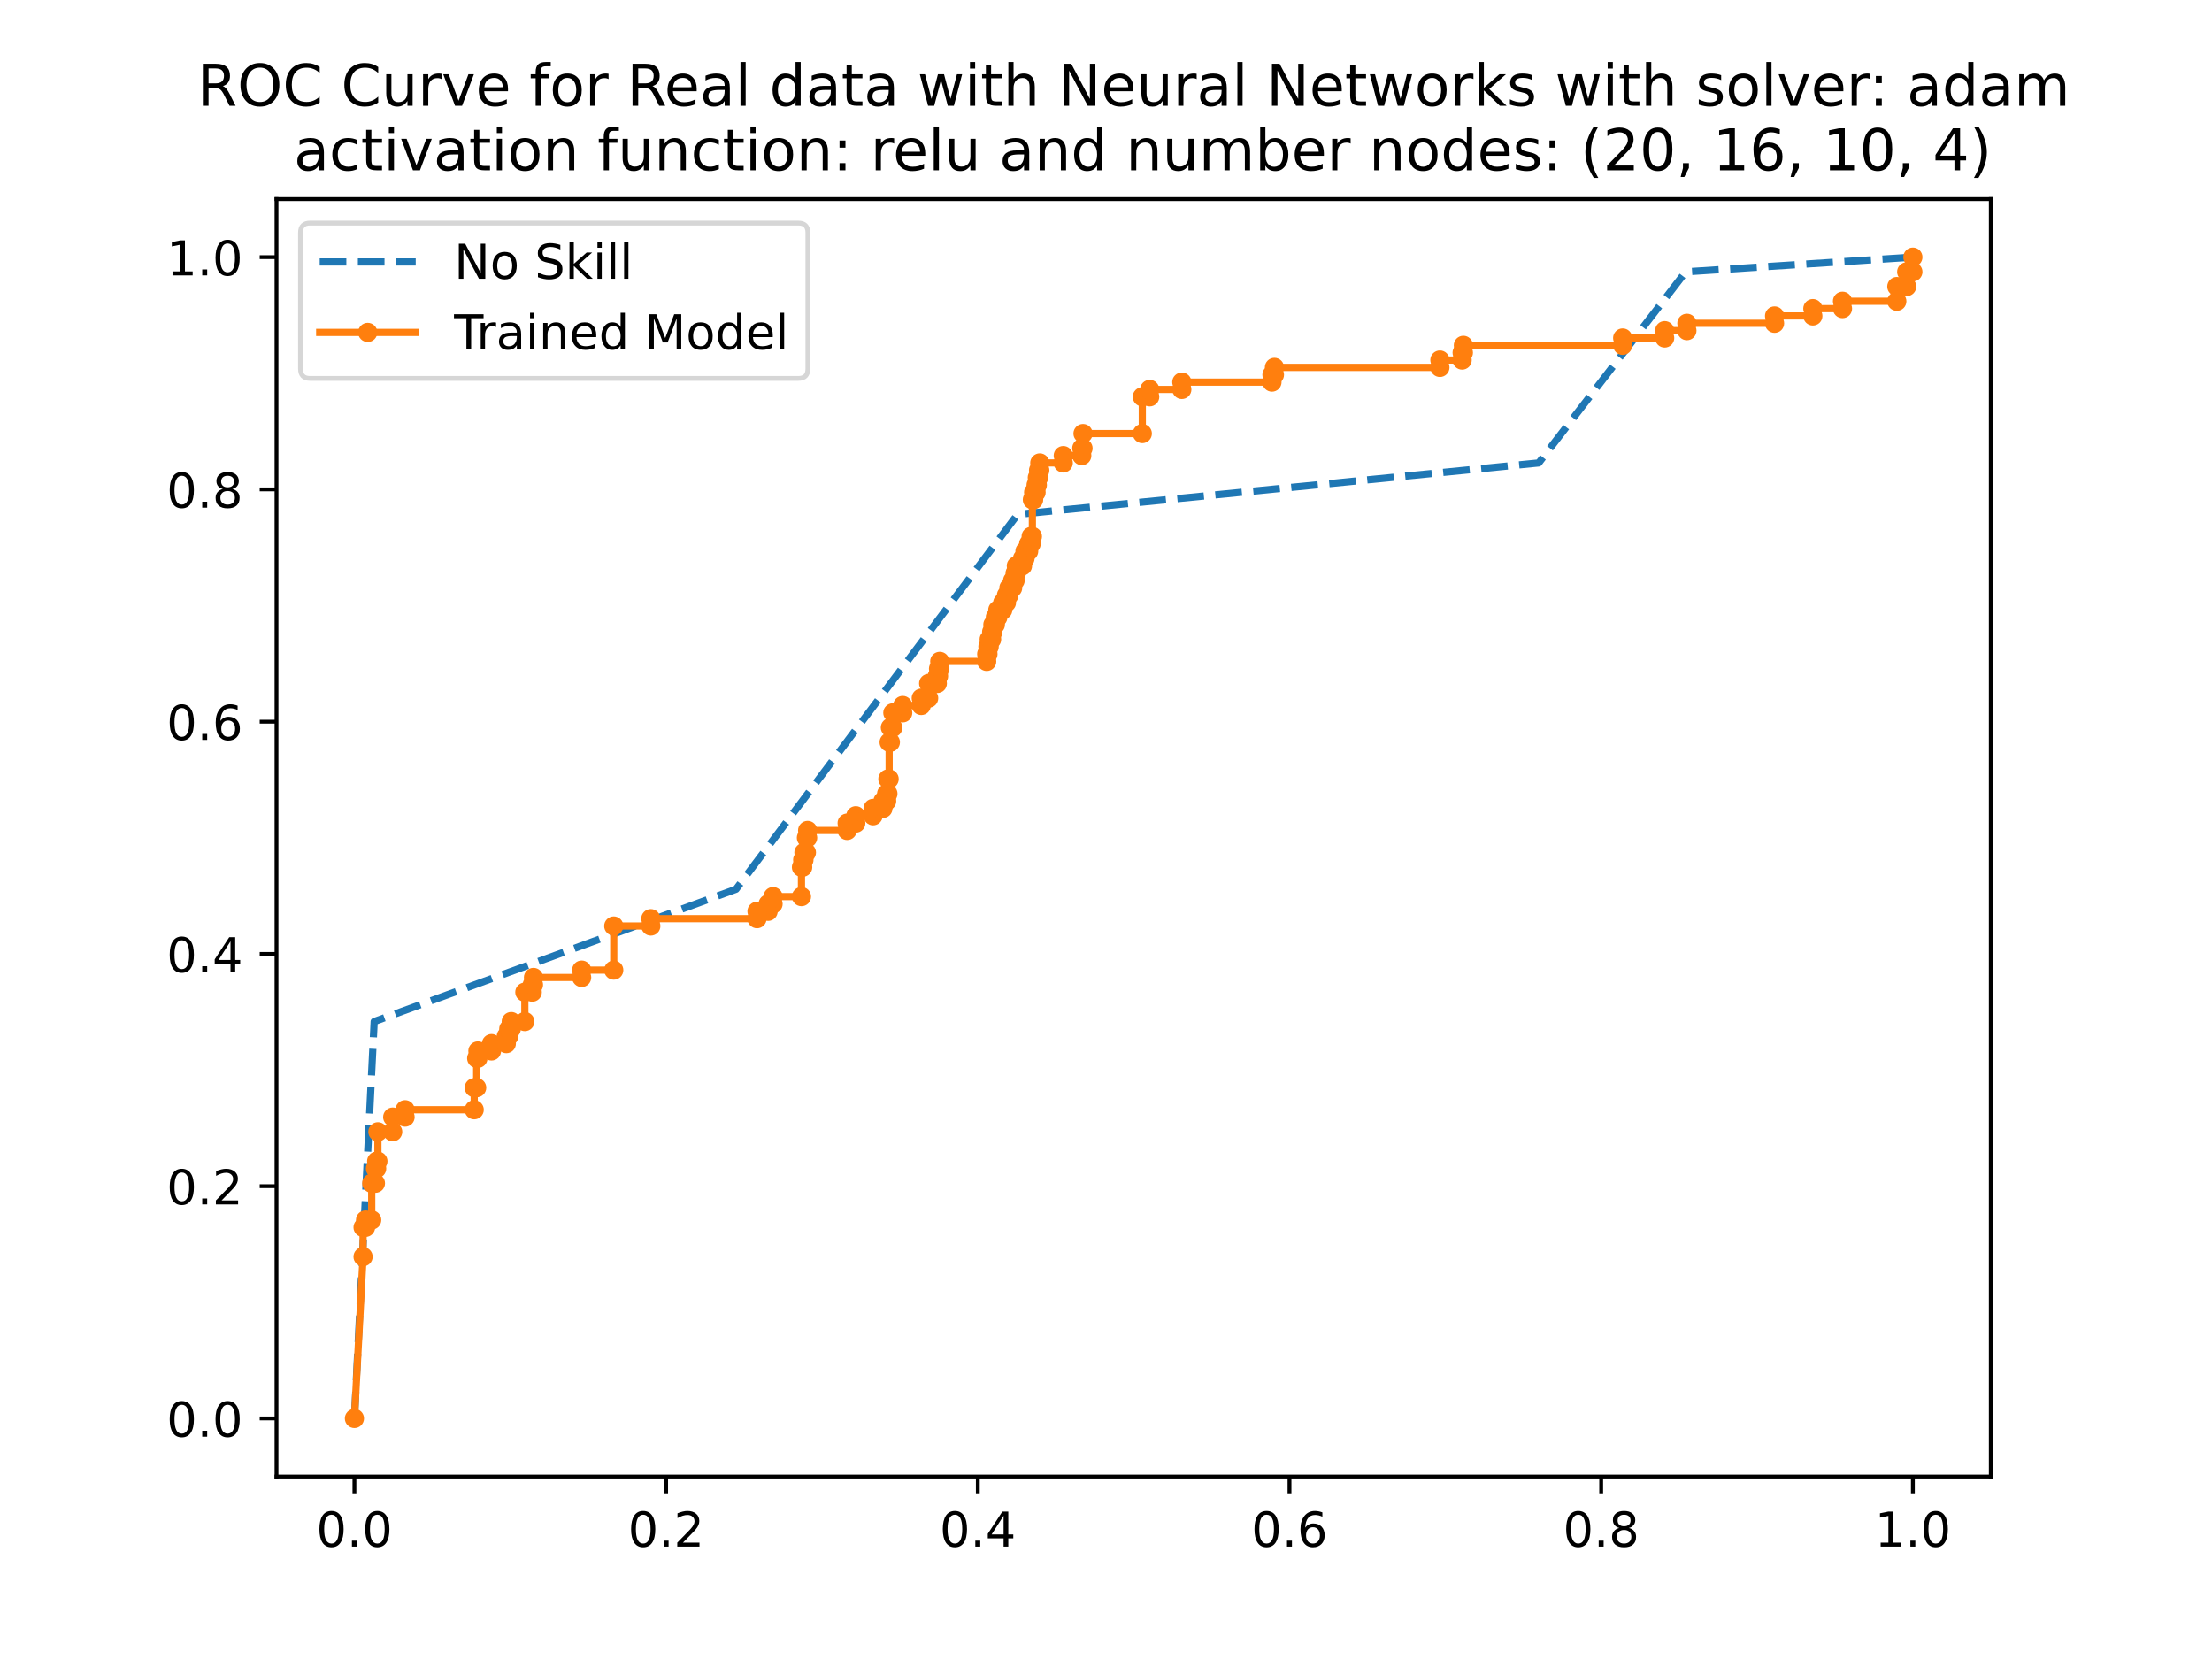 <?xml version="1.0" encoding="utf-8" standalone="no"?>
<!DOCTYPE svg PUBLIC "-//W3C//DTD SVG 1.1//EN"
  "http://www.w3.org/Graphics/SVG/1.1/DTD/svg11.dtd">
<!-- Created with matplotlib (https://matplotlib.org/) -->
<svg height="345.6pt" version="1.1" viewBox="0 0 460.8 345.6" width="460.8pt" xmlns="http://www.w3.org/2000/svg" xmlns:xlink="http://www.w3.org/1999/xlink">
 <defs>
  <style type="text/css">
*{stroke-linecap:butt;stroke-linejoin:round;}
  </style>
 </defs>
 <g id="figure_1">
  <g id="patch_1">
   <path d="M 0 345.6 
L 460.8 345.6 
L 460.8 0 
L 0 0 
z
" style="fill:#ffffff;"/>
  </g>
  <g id="axes_1">
   <g id="patch_2">
    <path d="M 57.6 307.584 
L 414.72 307.584 
L 414.72 41.472 
L 57.6 41.472 
z
" style="fill:#ffffff;"/>
   </g>
   <g id="matplotlib.axis_1">
    <g id="xtick_1">
     <g id="line2d_1">
      <defs>
       <path d="M 0 0 
L 0 3.5 
" id="m663fe44e0b" style="stroke:#000000;stroke-width:0.8;"/>
      </defs>
      <g>
       <use style="stroke:#000000;stroke-width:0.8;" x="73.833" xlink:href="#m663fe44e0b" y="307.584"/>
      </g>
     </g>
     <g id="text_1">
      <!-- 0.0 -->
      <defs>
       <path d="M 31.781 66.406 
Q 24.172 66.406 20.328 58.906 
Q 16.5 51.422 16.5 36.375 
Q 16.5 21.391 20.328 13.891 
Q 24.172 6.391 31.781 6.391 
Q 39.453 6.391 43.281 13.891 
Q 47.125 21.391 47.125 36.375 
Q 47.125 51.422 43.281 58.906 
Q 39.453 66.406 31.781 66.406 
z
M 31.781 74.219 
Q 44.047 74.219 50.516 64.516 
Q 56.984 54.828 56.984 36.375 
Q 56.984 17.969 50.516 8.266 
Q 44.047 -1.422 31.781 -1.422 
Q 19.531 -1.422 13.062 8.266 
Q 6.594 17.969 6.594 36.375 
Q 6.594 54.828 13.062 64.516 
Q 19.531 74.219 31.781 74.219 
z
" id="DejaVuSans-48"/>
       <path d="M 10.688 12.406 
L 21 12.406 
L 21 0 
L 10.688 0 
z
" id="DejaVuSans-46"/>
      </defs>
      <g transform="translate(65.881 322.182)scale(0.1 -0.1)">
       <use xlink:href="#DejaVuSans-48"/>
       <use x="63.623" xlink:href="#DejaVuSans-46"/>
       <use x="95.41" xlink:href="#DejaVuSans-48"/>
      </g>
     </g>
    </g>
    <g id="xtick_2">
     <g id="line2d_2">
      <g>
       <use style="stroke:#000000;stroke-width:0.8;" x="138.764" xlink:href="#m663fe44e0b" y="307.584"/>
      </g>
     </g>
     <g id="text_2">
      <!-- 0.2 -->
      <defs>
       <path d="M 19.188 8.297 
L 53.609 8.297 
L 53.609 0 
L 7.328 0 
L 7.328 8.297 
Q 12.938 14.109 22.625 23.891 
Q 32.328 33.688 34.812 36.531 
Q 39.547 41.844 41.422 45.531 
Q 43.312 49.219 43.312 52.781 
Q 43.312 58.594 39.234 62.25 
Q 35.156 65.922 28.609 65.922 
Q 23.969 65.922 18.812 64.312 
Q 13.672 62.703 7.812 59.422 
L 7.812 69.391 
Q 13.766 71.781 18.938 73 
Q 24.125 74.219 28.422 74.219 
Q 39.75 74.219 46.484 68.547 
Q 53.219 62.891 53.219 53.422 
Q 53.219 48.922 51.531 44.891 
Q 49.859 40.875 45.406 35.406 
Q 44.188 33.984 37.641 27.219 
Q 31.109 20.453 19.188 8.297 
z
" id="DejaVuSans-50"/>
      </defs>
      <g transform="translate(130.812 322.182)scale(0.1 -0.1)">
       <use xlink:href="#DejaVuSans-48"/>
       <use x="63.623" xlink:href="#DejaVuSans-46"/>
       <use x="95.41" xlink:href="#DejaVuSans-50"/>
      </g>
     </g>
    </g>
    <g id="xtick_3">
     <g id="line2d_3">
      <g>
       <use style="stroke:#000000;stroke-width:0.8;" x="203.695" xlink:href="#m663fe44e0b" y="307.584"/>
      </g>
     </g>
     <g id="text_3">
      <!-- 0.4 -->
      <defs>
       <path d="M 37.797 64.312 
L 12.891 25.391 
L 37.797 25.391 
z
M 35.203 72.906 
L 47.609 72.906 
L 47.609 25.391 
L 58.016 25.391 
L 58.016 17.188 
L 47.609 17.188 
L 47.609 0 
L 37.797 0 
L 37.797 17.188 
L 4.891 17.188 
L 4.891 26.703 
z
" id="DejaVuSans-52"/>
      </defs>
      <g transform="translate(195.743 322.182)scale(0.1 -0.1)">
       <use xlink:href="#DejaVuSans-48"/>
       <use x="63.623" xlink:href="#DejaVuSans-46"/>
       <use x="95.41" xlink:href="#DejaVuSans-52"/>
      </g>
     </g>
    </g>
    <g id="xtick_4">
     <g id="line2d_4">
      <g>
       <use style="stroke:#000000;stroke-width:0.8;" x="268.625" xlink:href="#m663fe44e0b" y="307.584"/>
      </g>
     </g>
     <g id="text_4">
      <!-- 0.6 -->
      <defs>
       <path d="M 33.016 40.375 
Q 26.375 40.375 22.484 35.828 
Q 18.609 31.297 18.609 23.391 
Q 18.609 15.531 22.484 10.953 
Q 26.375 6.391 33.016 6.391 
Q 39.656 6.391 43.531 10.953 
Q 47.406 15.531 47.406 23.391 
Q 47.406 31.297 43.531 35.828 
Q 39.656 40.375 33.016 40.375 
z
M 52.594 71.297 
L 52.594 62.312 
Q 48.875 64.062 45.094 64.984 
Q 41.312 65.922 37.594 65.922 
Q 27.828 65.922 22.672 59.328 
Q 17.531 52.734 16.797 39.406 
Q 19.672 43.656 24.016 45.922 
Q 28.375 48.188 33.594 48.188 
Q 44.578 48.188 50.953 41.516 
Q 57.328 34.859 57.328 23.391 
Q 57.328 12.156 50.688 5.359 
Q 44.047 -1.422 33.016 -1.422 
Q 20.359 -1.422 13.672 8.266 
Q 6.984 17.969 6.984 36.375 
Q 6.984 53.656 15.188 63.938 
Q 23.391 74.219 37.203 74.219 
Q 40.922 74.219 44.703 73.484 
Q 48.484 72.75 52.594 71.297 
z
" id="DejaVuSans-54"/>
      </defs>
      <g transform="translate(260.674 322.182)scale(0.1 -0.1)">
       <use xlink:href="#DejaVuSans-48"/>
       <use x="63.623" xlink:href="#DejaVuSans-46"/>
       <use x="95.41" xlink:href="#DejaVuSans-54"/>
      </g>
     </g>
    </g>
    <g id="xtick_5">
     <g id="line2d_5">
      <g>
       <use style="stroke:#000000;stroke-width:0.8;" x="333.556" xlink:href="#m663fe44e0b" y="307.584"/>
      </g>
     </g>
     <g id="text_5">
      <!-- 0.8 -->
      <defs>
       <path d="M 31.781 34.625 
Q 24.75 34.625 20.719 30.859 
Q 16.703 27.094 16.703 20.516 
Q 16.703 13.922 20.719 10.156 
Q 24.75 6.391 31.781 6.391 
Q 38.812 6.391 42.859 10.172 
Q 46.922 13.969 46.922 20.516 
Q 46.922 27.094 42.891 30.859 
Q 38.875 34.625 31.781 34.625 
z
M 21.922 38.812 
Q 15.578 40.375 12.031 44.719 
Q 8.5 49.078 8.5 55.328 
Q 8.5 64.062 14.719 69.141 
Q 20.953 74.219 31.781 74.219 
Q 42.672 74.219 48.875 69.141 
Q 55.078 64.062 55.078 55.328 
Q 55.078 49.078 51.531 44.719 
Q 48 40.375 41.703 38.812 
Q 48.828 37.156 52.797 32.312 
Q 56.781 27.484 56.781 20.516 
Q 56.781 9.906 50.312 4.234 
Q 43.844 -1.422 31.781 -1.422 
Q 19.734 -1.422 13.25 4.234 
Q 6.781 9.906 6.781 20.516 
Q 6.781 27.484 10.781 32.312 
Q 14.797 37.156 21.922 38.812 
z
M 18.312 54.391 
Q 18.312 48.734 21.844 45.562 
Q 25.391 42.391 31.781 42.391 
Q 38.141 42.391 41.719 45.562 
Q 45.312 48.734 45.312 54.391 
Q 45.312 60.062 41.719 63.234 
Q 38.141 66.406 31.781 66.406 
Q 25.391 66.406 21.844 63.234 
Q 18.312 60.062 18.312 54.391 
z
" id="DejaVuSans-56"/>
      </defs>
      <g transform="translate(325.605 322.182)scale(0.1 -0.1)">
       <use xlink:href="#DejaVuSans-48"/>
       <use x="63.623" xlink:href="#DejaVuSans-46"/>
       <use x="95.41" xlink:href="#DejaVuSans-56"/>
      </g>
     </g>
    </g>
    <g id="xtick_6">
     <g id="line2d_6">
      <g>
       <use style="stroke:#000000;stroke-width:0.8;" x="398.487" xlink:href="#m663fe44e0b" y="307.584"/>
      </g>
     </g>
     <g id="text_6">
      <!-- 1.0 -->
      <defs>
       <path d="M 12.406 8.297 
L 28.516 8.297 
L 28.516 63.922 
L 10.984 60.406 
L 10.984 69.391 
L 28.422 72.906 
L 38.281 72.906 
L 38.281 8.297 
L 54.391 8.297 
L 54.391 0 
L 12.406 0 
z
" id="DejaVuSans-49"/>
      </defs>
      <g transform="translate(390.536 322.182)scale(0.1 -0.1)">
       <use xlink:href="#DejaVuSans-49"/>
       <use x="63.623" xlink:href="#DejaVuSans-46"/>
       <use x="95.41" xlink:href="#DejaVuSans-48"/>
      </g>
     </g>
    </g>
   </g>
   <g id="matplotlib.axis_2">
    <g id="ytick_1">
     <g id="line2d_7">
      <defs>
       <path d="M 0 0 
L -3.5 0 
" id="mfc7ef78a32" style="stroke:#000000;stroke-width:0.8;"/>
      </defs>
      <g>
       <use style="stroke:#000000;stroke-width:0.8;" x="57.6" xlink:href="#mfc7ef78a32" y="295.488"/>
      </g>
     </g>
     <g id="text_7">
      <!-- 0.0 -->
      <g transform="translate(34.697 299.287)scale(0.1 -0.1)">
       <use xlink:href="#DejaVuSans-48"/>
       <use x="63.623" xlink:href="#DejaVuSans-46"/>
       <use x="95.41" xlink:href="#DejaVuSans-48"/>
      </g>
     </g>
    </g>
    <g id="ytick_2">
     <g id="line2d_8">
      <g>
       <use style="stroke:#000000;stroke-width:0.8;" x="57.6" xlink:href="#mfc7ef78a32" y="247.104"/>
      </g>
     </g>
     <g id="text_8">
      <!-- 0.2 -->
      <g transform="translate(34.697 250.903)scale(0.1 -0.1)">
       <use xlink:href="#DejaVuSans-48"/>
       <use x="63.623" xlink:href="#DejaVuSans-46"/>
       <use x="95.41" xlink:href="#DejaVuSans-50"/>
      </g>
     </g>
    </g>
    <g id="ytick_3">
     <g id="line2d_9">
      <g>
       <use style="stroke:#000000;stroke-width:0.8;" x="57.6" xlink:href="#mfc7ef78a32" y="198.72"/>
      </g>
     </g>
     <g id="text_9">
      <!-- 0.4 -->
      <g transform="translate(34.697 202.519)scale(0.1 -0.1)">
       <use xlink:href="#DejaVuSans-48"/>
       <use x="63.623" xlink:href="#DejaVuSans-46"/>
       <use x="95.41" xlink:href="#DejaVuSans-52"/>
      </g>
     </g>
    </g>
    <g id="ytick_4">
     <g id="line2d_10">
      <g>
       <use style="stroke:#000000;stroke-width:0.8;" x="57.6" xlink:href="#mfc7ef78a32" y="150.336"/>
      </g>
     </g>
     <g id="text_10">
      <!-- 0.6 -->
      <g transform="translate(34.697 154.135)scale(0.1 -0.1)">
       <use xlink:href="#DejaVuSans-48"/>
       <use x="63.623" xlink:href="#DejaVuSans-46"/>
       <use x="95.41" xlink:href="#DejaVuSans-54"/>
      </g>
     </g>
    </g>
    <g id="ytick_5">
     <g id="line2d_11">
      <g>
       <use style="stroke:#000000;stroke-width:0.8;" x="57.6" xlink:href="#mfc7ef78a32" y="101.952"/>
      </g>
     </g>
     <g id="text_11">
      <!-- 0.8 -->
      <g transform="translate(34.697 105.751)scale(0.1 -0.1)">
       <use xlink:href="#DejaVuSans-48"/>
       <use x="63.623" xlink:href="#DejaVuSans-46"/>
       <use x="95.41" xlink:href="#DejaVuSans-56"/>
      </g>
     </g>
    </g>
    <g id="ytick_6">
     <g id="line2d_12">
      <g>
       <use style="stroke:#000000;stroke-width:0.8;" x="57.6" xlink:href="#mfc7ef78a32" y="53.568"/>
      </g>
     </g>
     <g id="text_12">
      <!-- 1.0 -->
      <g transform="translate(34.697 57.367)scale(0.1 -0.1)">
       <use xlink:href="#DejaVuSans-49"/>
       <use x="63.623" xlink:href="#DejaVuSans-46"/>
       <use x="95.41" xlink:href="#DejaVuSans-48"/>
      </g>
     </g>
    </g>
   </g>
   <g id="line2d_13">
    <path clip-path="url(#p2be4ae7e23)" d="M 73.833 295.488 
L 77.949 212.806 
L 153.324 185.246 
L 211.978 107.158 
L 320.539 96.44 
L 351.153 56.63 
L 398.487 53.568 
" style="fill:none;stroke:#1f77b4;stroke-dasharray:5.55,2.4;stroke-dashoffset:0;stroke-width:1.5;"/>
   </g>
   <g id="line2d_14">
    <path clip-path="url(#p2be4ae7e23)" d="M 73.833 295.488 
L 75.634 261.803 
L 75.634 255.678 
L 76.148 255.678 
L 76.148 254.147 
L 77.434 254.147 
L 77.434 246.492 
L 78.206 246.492 
L 78.206 243.429 
L 78.463 243.429 
L 78.463 241.898 
L 78.721 241.898 
L 78.721 235.774 
L 81.808 235.774 
L 81.808 232.711 
L 84.38 232.711 
L 84.38 231.18 
L 98.786 231.18 
L 98.786 226.587 
L 99.301 226.587 
L 99.301 220.462 
L 99.558 220.462 
L 99.558 218.931 
L 102.388 218.931 
L 102.388 217.4 
L 105.475 217.4 
L 105.475 215.869 
L 105.989 215.869 
L 105.989 214.338 
L 106.504 214.338 
L 106.504 212.806 
L 109.334 212.806 
L 109.334 206.682 
L 110.877 206.682 
L 110.877 205.151 
L 111.135 205.151 
L 111.135 203.62 
L 121.167 203.62 
L 121.167 202.089 
L 127.856 202.089 
L 127.856 192.902 
L 135.574 192.902 
L 135.574 191.371 
L 157.698 191.371 
L 157.698 189.839 
L 160.013 189.839 
L 160.013 188.308 
L 161.042 188.308 
L 161.042 186.777 
L 166.959 186.777 
L 166.959 180.653 
L 167.216 180.653 
L 167.216 179.121 
L 167.473 179.121 
L 167.473 177.59 
L 167.988 177.59 
L 167.988 174.528 
L 168.245 174.528 
L 168.245 172.997 
L 176.477 172.997 
L 176.477 171.466 
L 178.278 171.466 
L 178.278 169.935 
L 181.879 169.935 
L 181.879 168.403 
L 183.937 168.403 
L 183.937 166.872 
L 184.709 166.872 
L 184.709 165.341 
L 184.966 165.341 
L 184.966 162.279 
L 185.224 162.279 
L 185.224 154.623 
L 185.481 154.623 
L 185.481 151.561 
L 185.995 151.561 
L 185.995 148.499 
L 188.054 148.499 
L 188.054 146.967 
L 191.912 146.967 
L 191.912 145.436 
L 193.456 145.436 
L 193.456 142.374 
L 195.257 142.374 
L 195.257 140.843 
L 195.514 140.843 
L 195.514 139.312 
L 195.771 139.312 
L 195.771 137.781 
L 205.547 137.781 
L 205.547 136.25 
L 205.804 136.25 
L 205.804 134.718 
L 206.061 134.718 
L 206.061 133.187 
L 206.576 133.187 
L 206.576 131.656 
L 206.833 131.656 
L 206.833 130.125 
L 207.348 130.125 
L 207.348 128.594 
L 207.862 128.594 
L 207.862 127.063 
L 208.891 127.063 
L 208.891 125.532 
L 209.663 125.532 
L 209.663 124 
L 210.177 124 
L 210.177 122.469 
L 210.949 122.469 
L 210.949 120.938 
L 211.464 120.938 
L 211.464 119.407 
L 211.721 119.407 
L 211.721 117.876 
L 213.007 117.876 
L 213.007 116.345 
L 213.522 116.345 
L 213.522 114.814 
L 214.293 114.814 
L 214.293 113.282 
L 214.808 113.282 
L 214.808 111.751 
L 215.065 111.751 
L 215.065 104.096 
L 215.322 104.096 
L 215.322 102.564 
L 215.837 102.564 
L 215.837 101.033 
L 216.094 101.033 
L 216.094 99.502 
L 216.351 99.502 
L 216.351 97.971 
L 216.609 97.971 
L 216.609 96.44 
L 221.497 96.44 
L 221.497 94.909 
L 225.355 94.909 
L 225.355 93.378 
L 225.613 93.378 
L 225.613 90.315 
L 237.961 90.315 
L 237.961 82.66 
L 239.504 82.66 
L 239.504 81.129 
L 246.193 81.129 
L 246.193 79.597 
L 264.972 79.597 
L 264.972 78.066 
L 265.487 78.066 
L 265.487 76.535 
L 299.959 76.535 
L 299.959 75.004 
L 304.59 75.004 
L 304.59 73.473 
L 304.847 73.473 
L 304.847 71.942 
L 338.033 71.942 
L 338.033 70.411 
L 346.779 70.411 
L 346.779 68.879 
L 351.41 68.879 
L 351.41 67.348 
L 369.675 67.348 
L 369.675 65.817 
L 377.65 65.817 
L 377.65 64.286 
L 383.824 64.286 
L 383.824 62.755 
L 395.143 62.755 
L 395.143 59.693 
L 397.201 59.693 
L 397.201 56.63 
L 398.487 56.63 
L 398.487 53.568 
L 398.487 53.568 
" style="fill:none;stroke:#ff7f0e;stroke-linecap:square;stroke-width:1.5;"/>
    <defs>
     <path d="M 0 1.5 
C 0.398 1.5 0.779 1.342 1.061 1.061 
C 1.342 0.779 1.5 0.398 1.5 0 
C 1.5 -0.398 1.342 -0.779 1.061 -1.061 
C 0.779 -1.342 0.398 -1.5 0 -1.5 
C -0.398 -1.5 -0.779 -1.342 -1.061 -1.061 
C -1.342 -0.779 -1.5 -0.398 -1.5 0 
C -1.5 0.398 -1.342 0.779 -1.061 1.061 
C -0.779 1.342 -0.398 1.5 0 1.5 
z
" id="mab3ad8980a" style="stroke:#ff7f0e;"/>
    </defs>
    <g clip-path="url(#p2be4ae7e23)">
     <use style="fill:#ff7f0e;stroke:#ff7f0e;" x="73.833" xlink:href="#mab3ad8980a" y="295.488"/>
     <use style="fill:#ff7f0e;stroke:#ff7f0e;" x="75.634" xlink:href="#mab3ad8980a" y="261.803"/>
     <use style="fill:#ff7f0e;stroke:#ff7f0e;" x="75.634" xlink:href="#mab3ad8980a" y="255.678"/>
     <use style="fill:#ff7f0e;stroke:#ff7f0e;" x="76.148" xlink:href="#mab3ad8980a" y="255.678"/>
     <use style="fill:#ff7f0e;stroke:#ff7f0e;" x="76.148" xlink:href="#mab3ad8980a" y="254.147"/>
     <use style="fill:#ff7f0e;stroke:#ff7f0e;" x="77.434" xlink:href="#mab3ad8980a" y="254.147"/>
     <use style="fill:#ff7f0e;stroke:#ff7f0e;" x="77.434" xlink:href="#mab3ad8980a" y="246.492"/>
     <use style="fill:#ff7f0e;stroke:#ff7f0e;" x="78.206" xlink:href="#mab3ad8980a" y="246.492"/>
     <use style="fill:#ff7f0e;stroke:#ff7f0e;" x="78.206" xlink:href="#mab3ad8980a" y="243.429"/>
     <use style="fill:#ff7f0e;stroke:#ff7f0e;" x="78.463" xlink:href="#mab3ad8980a" y="243.429"/>
     <use style="fill:#ff7f0e;stroke:#ff7f0e;" x="78.463" xlink:href="#mab3ad8980a" y="241.898"/>
     <use style="fill:#ff7f0e;stroke:#ff7f0e;" x="78.721" xlink:href="#mab3ad8980a" y="241.898"/>
     <use style="fill:#ff7f0e;stroke:#ff7f0e;" x="78.721" xlink:href="#mab3ad8980a" y="235.774"/>
     <use style="fill:#ff7f0e;stroke:#ff7f0e;" x="81.808" xlink:href="#mab3ad8980a" y="235.774"/>
     <use style="fill:#ff7f0e;stroke:#ff7f0e;" x="81.808" xlink:href="#mab3ad8980a" y="232.711"/>
     <use style="fill:#ff7f0e;stroke:#ff7f0e;" x="84.38" xlink:href="#mab3ad8980a" y="232.711"/>
     <use style="fill:#ff7f0e;stroke:#ff7f0e;" x="84.38" xlink:href="#mab3ad8980a" y="231.18"/>
     <use style="fill:#ff7f0e;stroke:#ff7f0e;" x="98.786" xlink:href="#mab3ad8980a" y="231.18"/>
     <use style="fill:#ff7f0e;stroke:#ff7f0e;" x="98.786" xlink:href="#mab3ad8980a" y="226.587"/>
     <use style="fill:#ff7f0e;stroke:#ff7f0e;" x="99.301" xlink:href="#mab3ad8980a" y="226.587"/>
     <use style="fill:#ff7f0e;stroke:#ff7f0e;" x="99.301" xlink:href="#mab3ad8980a" y="220.462"/>
     <use style="fill:#ff7f0e;stroke:#ff7f0e;" x="99.558" xlink:href="#mab3ad8980a" y="220.462"/>
     <use style="fill:#ff7f0e;stroke:#ff7f0e;" x="99.558" xlink:href="#mab3ad8980a" y="218.931"/>
     <use style="fill:#ff7f0e;stroke:#ff7f0e;" x="102.388" xlink:href="#mab3ad8980a" y="218.931"/>
     <use style="fill:#ff7f0e;stroke:#ff7f0e;" x="102.388" xlink:href="#mab3ad8980a" y="217.4"/>
     <use style="fill:#ff7f0e;stroke:#ff7f0e;" x="105.475" xlink:href="#mab3ad8980a" y="217.4"/>
     <use style="fill:#ff7f0e;stroke:#ff7f0e;" x="105.475" xlink:href="#mab3ad8980a" y="215.869"/>
     <use style="fill:#ff7f0e;stroke:#ff7f0e;" x="105.989" xlink:href="#mab3ad8980a" y="215.869"/>
     <use style="fill:#ff7f0e;stroke:#ff7f0e;" x="105.989" xlink:href="#mab3ad8980a" y="214.338"/>
     <use style="fill:#ff7f0e;stroke:#ff7f0e;" x="106.504" xlink:href="#mab3ad8980a" y="214.338"/>
     <use style="fill:#ff7f0e;stroke:#ff7f0e;" x="106.504" xlink:href="#mab3ad8980a" y="212.806"/>
     <use style="fill:#ff7f0e;stroke:#ff7f0e;" x="109.334" xlink:href="#mab3ad8980a" y="212.806"/>
     <use style="fill:#ff7f0e;stroke:#ff7f0e;" x="109.334" xlink:href="#mab3ad8980a" y="206.682"/>
     <use style="fill:#ff7f0e;stroke:#ff7f0e;" x="110.877" xlink:href="#mab3ad8980a" y="206.682"/>
     <use style="fill:#ff7f0e;stroke:#ff7f0e;" x="110.877" xlink:href="#mab3ad8980a" y="205.151"/>
     <use style="fill:#ff7f0e;stroke:#ff7f0e;" x="111.135" xlink:href="#mab3ad8980a" y="205.151"/>
     <use style="fill:#ff7f0e;stroke:#ff7f0e;" x="111.135" xlink:href="#mab3ad8980a" y="203.62"/>
     <use style="fill:#ff7f0e;stroke:#ff7f0e;" x="121.167" xlink:href="#mab3ad8980a" y="203.62"/>
     <use style="fill:#ff7f0e;stroke:#ff7f0e;" x="121.167" xlink:href="#mab3ad8980a" y="202.089"/>
     <use style="fill:#ff7f0e;stroke:#ff7f0e;" x="127.856" xlink:href="#mab3ad8980a" y="202.089"/>
     <use style="fill:#ff7f0e;stroke:#ff7f0e;" x="127.856" xlink:href="#mab3ad8980a" y="192.902"/>
     <use style="fill:#ff7f0e;stroke:#ff7f0e;" x="135.574" xlink:href="#mab3ad8980a" y="192.902"/>
     <use style="fill:#ff7f0e;stroke:#ff7f0e;" x="135.574" xlink:href="#mab3ad8980a" y="191.371"/>
     <use style="fill:#ff7f0e;stroke:#ff7f0e;" x="157.698" xlink:href="#mab3ad8980a" y="191.371"/>
     <use style="fill:#ff7f0e;stroke:#ff7f0e;" x="157.698" xlink:href="#mab3ad8980a" y="189.839"/>
     <use style="fill:#ff7f0e;stroke:#ff7f0e;" x="160.013" xlink:href="#mab3ad8980a" y="189.839"/>
     <use style="fill:#ff7f0e;stroke:#ff7f0e;" x="160.013" xlink:href="#mab3ad8980a" y="188.308"/>
     <use style="fill:#ff7f0e;stroke:#ff7f0e;" x="161.042" xlink:href="#mab3ad8980a" y="188.308"/>
     <use style="fill:#ff7f0e;stroke:#ff7f0e;" x="161.042" xlink:href="#mab3ad8980a" y="186.777"/>
     <use style="fill:#ff7f0e;stroke:#ff7f0e;" x="166.959" xlink:href="#mab3ad8980a" y="186.777"/>
     <use style="fill:#ff7f0e;stroke:#ff7f0e;" x="166.959" xlink:href="#mab3ad8980a" y="180.653"/>
     <use style="fill:#ff7f0e;stroke:#ff7f0e;" x="167.216" xlink:href="#mab3ad8980a" y="180.653"/>
     <use style="fill:#ff7f0e;stroke:#ff7f0e;" x="167.216" xlink:href="#mab3ad8980a" y="179.121"/>
     <use style="fill:#ff7f0e;stroke:#ff7f0e;" x="167.473" xlink:href="#mab3ad8980a" y="179.121"/>
     <use style="fill:#ff7f0e;stroke:#ff7f0e;" x="167.473" xlink:href="#mab3ad8980a" y="177.59"/>
     <use style="fill:#ff7f0e;stroke:#ff7f0e;" x="167.988" xlink:href="#mab3ad8980a" y="177.59"/>
     <use style="fill:#ff7f0e;stroke:#ff7f0e;" x="167.988" xlink:href="#mab3ad8980a" y="174.528"/>
     <use style="fill:#ff7f0e;stroke:#ff7f0e;" x="168.245" xlink:href="#mab3ad8980a" y="174.528"/>
     <use style="fill:#ff7f0e;stroke:#ff7f0e;" x="168.245" xlink:href="#mab3ad8980a" y="172.997"/>
     <use style="fill:#ff7f0e;stroke:#ff7f0e;" x="176.477" xlink:href="#mab3ad8980a" y="172.997"/>
     <use style="fill:#ff7f0e;stroke:#ff7f0e;" x="176.477" xlink:href="#mab3ad8980a" y="171.466"/>
     <use style="fill:#ff7f0e;stroke:#ff7f0e;" x="178.278" xlink:href="#mab3ad8980a" y="171.466"/>
     <use style="fill:#ff7f0e;stroke:#ff7f0e;" x="178.278" xlink:href="#mab3ad8980a" y="169.935"/>
     <use style="fill:#ff7f0e;stroke:#ff7f0e;" x="181.879" xlink:href="#mab3ad8980a" y="169.935"/>
     <use style="fill:#ff7f0e;stroke:#ff7f0e;" x="181.879" xlink:href="#mab3ad8980a" y="168.403"/>
     <use style="fill:#ff7f0e;stroke:#ff7f0e;" x="183.937" xlink:href="#mab3ad8980a" y="168.403"/>
     <use style="fill:#ff7f0e;stroke:#ff7f0e;" x="183.937" xlink:href="#mab3ad8980a" y="166.872"/>
     <use style="fill:#ff7f0e;stroke:#ff7f0e;" x="184.709" xlink:href="#mab3ad8980a" y="166.872"/>
     <use style="fill:#ff7f0e;stroke:#ff7f0e;" x="184.709" xlink:href="#mab3ad8980a" y="165.341"/>
     <use style="fill:#ff7f0e;stroke:#ff7f0e;" x="184.966" xlink:href="#mab3ad8980a" y="165.341"/>
     <use style="fill:#ff7f0e;stroke:#ff7f0e;" x="184.966" xlink:href="#mab3ad8980a" y="162.279"/>
     <use style="fill:#ff7f0e;stroke:#ff7f0e;" x="185.224" xlink:href="#mab3ad8980a" y="162.279"/>
     <use style="fill:#ff7f0e;stroke:#ff7f0e;" x="185.224" xlink:href="#mab3ad8980a" y="154.623"/>
     <use style="fill:#ff7f0e;stroke:#ff7f0e;" x="185.481" xlink:href="#mab3ad8980a" y="154.623"/>
     <use style="fill:#ff7f0e;stroke:#ff7f0e;" x="185.481" xlink:href="#mab3ad8980a" y="151.561"/>
     <use style="fill:#ff7f0e;stroke:#ff7f0e;" x="185.995" xlink:href="#mab3ad8980a" y="151.561"/>
     <use style="fill:#ff7f0e;stroke:#ff7f0e;" x="185.995" xlink:href="#mab3ad8980a" y="148.499"/>
     <use style="fill:#ff7f0e;stroke:#ff7f0e;" x="188.054" xlink:href="#mab3ad8980a" y="148.499"/>
     <use style="fill:#ff7f0e;stroke:#ff7f0e;" x="188.054" xlink:href="#mab3ad8980a" y="146.967"/>
     <use style="fill:#ff7f0e;stroke:#ff7f0e;" x="191.912" xlink:href="#mab3ad8980a" y="146.967"/>
     <use style="fill:#ff7f0e;stroke:#ff7f0e;" x="191.912" xlink:href="#mab3ad8980a" y="145.436"/>
     <use style="fill:#ff7f0e;stroke:#ff7f0e;" x="193.456" xlink:href="#mab3ad8980a" y="145.436"/>
     <use style="fill:#ff7f0e;stroke:#ff7f0e;" x="193.456" xlink:href="#mab3ad8980a" y="142.374"/>
     <use style="fill:#ff7f0e;stroke:#ff7f0e;" x="195.257" xlink:href="#mab3ad8980a" y="142.374"/>
     <use style="fill:#ff7f0e;stroke:#ff7f0e;" x="195.257" xlink:href="#mab3ad8980a" y="140.843"/>
     <use style="fill:#ff7f0e;stroke:#ff7f0e;" x="195.514" xlink:href="#mab3ad8980a" y="140.843"/>
     <use style="fill:#ff7f0e;stroke:#ff7f0e;" x="195.514" xlink:href="#mab3ad8980a" y="139.312"/>
     <use style="fill:#ff7f0e;stroke:#ff7f0e;" x="195.771" xlink:href="#mab3ad8980a" y="139.312"/>
     <use style="fill:#ff7f0e;stroke:#ff7f0e;" x="195.771" xlink:href="#mab3ad8980a" y="137.781"/>
     <use style="fill:#ff7f0e;stroke:#ff7f0e;" x="205.547" xlink:href="#mab3ad8980a" y="137.781"/>
     <use style="fill:#ff7f0e;stroke:#ff7f0e;" x="205.547" xlink:href="#mab3ad8980a" y="136.25"/>
     <use style="fill:#ff7f0e;stroke:#ff7f0e;" x="205.804" xlink:href="#mab3ad8980a" y="136.25"/>
     <use style="fill:#ff7f0e;stroke:#ff7f0e;" x="205.804" xlink:href="#mab3ad8980a" y="134.718"/>
     <use style="fill:#ff7f0e;stroke:#ff7f0e;" x="206.061" xlink:href="#mab3ad8980a" y="134.718"/>
     <use style="fill:#ff7f0e;stroke:#ff7f0e;" x="206.061" xlink:href="#mab3ad8980a" y="133.187"/>
     <use style="fill:#ff7f0e;stroke:#ff7f0e;" x="206.576" xlink:href="#mab3ad8980a" y="133.187"/>
     <use style="fill:#ff7f0e;stroke:#ff7f0e;" x="206.576" xlink:href="#mab3ad8980a" y="131.656"/>
     <use style="fill:#ff7f0e;stroke:#ff7f0e;" x="206.833" xlink:href="#mab3ad8980a" y="131.656"/>
     <use style="fill:#ff7f0e;stroke:#ff7f0e;" x="206.833" xlink:href="#mab3ad8980a" y="130.125"/>
     <use style="fill:#ff7f0e;stroke:#ff7f0e;" x="207.348" xlink:href="#mab3ad8980a" y="130.125"/>
     <use style="fill:#ff7f0e;stroke:#ff7f0e;" x="207.348" xlink:href="#mab3ad8980a" y="128.594"/>
     <use style="fill:#ff7f0e;stroke:#ff7f0e;" x="207.862" xlink:href="#mab3ad8980a" y="128.594"/>
     <use style="fill:#ff7f0e;stroke:#ff7f0e;" x="207.862" xlink:href="#mab3ad8980a" y="127.063"/>
     <use style="fill:#ff7f0e;stroke:#ff7f0e;" x="208.891" xlink:href="#mab3ad8980a" y="127.063"/>
     <use style="fill:#ff7f0e;stroke:#ff7f0e;" x="208.891" xlink:href="#mab3ad8980a" y="125.532"/>
     <use style="fill:#ff7f0e;stroke:#ff7f0e;" x="209.663" xlink:href="#mab3ad8980a" y="125.532"/>
     <use style="fill:#ff7f0e;stroke:#ff7f0e;" x="209.663" xlink:href="#mab3ad8980a" y="124"/>
     <use style="fill:#ff7f0e;stroke:#ff7f0e;" x="210.177" xlink:href="#mab3ad8980a" y="124"/>
     <use style="fill:#ff7f0e;stroke:#ff7f0e;" x="210.177" xlink:href="#mab3ad8980a" y="122.469"/>
     <use style="fill:#ff7f0e;stroke:#ff7f0e;" x="210.949" xlink:href="#mab3ad8980a" y="122.469"/>
     <use style="fill:#ff7f0e;stroke:#ff7f0e;" x="210.949" xlink:href="#mab3ad8980a" y="120.938"/>
     <use style="fill:#ff7f0e;stroke:#ff7f0e;" x="211.464" xlink:href="#mab3ad8980a" y="120.938"/>
     <use style="fill:#ff7f0e;stroke:#ff7f0e;" x="211.464" xlink:href="#mab3ad8980a" y="119.407"/>
     <use style="fill:#ff7f0e;stroke:#ff7f0e;" x="211.721" xlink:href="#mab3ad8980a" y="119.407"/>
     <use style="fill:#ff7f0e;stroke:#ff7f0e;" x="211.721" xlink:href="#mab3ad8980a" y="117.876"/>
     <use style="fill:#ff7f0e;stroke:#ff7f0e;" x="213.007" xlink:href="#mab3ad8980a" y="117.876"/>
     <use style="fill:#ff7f0e;stroke:#ff7f0e;" x="213.007" xlink:href="#mab3ad8980a" y="116.345"/>
     <use style="fill:#ff7f0e;stroke:#ff7f0e;" x="213.522" xlink:href="#mab3ad8980a" y="116.345"/>
     <use style="fill:#ff7f0e;stroke:#ff7f0e;" x="213.522" xlink:href="#mab3ad8980a" y="114.814"/>
     <use style="fill:#ff7f0e;stroke:#ff7f0e;" x="214.293" xlink:href="#mab3ad8980a" y="114.814"/>
     <use style="fill:#ff7f0e;stroke:#ff7f0e;" x="214.293" xlink:href="#mab3ad8980a" y="113.282"/>
     <use style="fill:#ff7f0e;stroke:#ff7f0e;" x="214.808" xlink:href="#mab3ad8980a" y="113.282"/>
     <use style="fill:#ff7f0e;stroke:#ff7f0e;" x="214.808" xlink:href="#mab3ad8980a" y="111.751"/>
     <use style="fill:#ff7f0e;stroke:#ff7f0e;" x="215.065" xlink:href="#mab3ad8980a" y="111.751"/>
     <use style="fill:#ff7f0e;stroke:#ff7f0e;" x="215.065" xlink:href="#mab3ad8980a" y="104.096"/>
     <use style="fill:#ff7f0e;stroke:#ff7f0e;" x="215.322" xlink:href="#mab3ad8980a" y="104.096"/>
     <use style="fill:#ff7f0e;stroke:#ff7f0e;" x="215.322" xlink:href="#mab3ad8980a" y="102.564"/>
     <use style="fill:#ff7f0e;stroke:#ff7f0e;" x="215.837" xlink:href="#mab3ad8980a" y="102.564"/>
     <use style="fill:#ff7f0e;stroke:#ff7f0e;" x="215.837" xlink:href="#mab3ad8980a" y="101.033"/>
     <use style="fill:#ff7f0e;stroke:#ff7f0e;" x="216.094" xlink:href="#mab3ad8980a" y="101.033"/>
     <use style="fill:#ff7f0e;stroke:#ff7f0e;" x="216.094" xlink:href="#mab3ad8980a" y="99.502"/>
     <use style="fill:#ff7f0e;stroke:#ff7f0e;" x="216.351" xlink:href="#mab3ad8980a" y="99.502"/>
     <use style="fill:#ff7f0e;stroke:#ff7f0e;" x="216.351" xlink:href="#mab3ad8980a" y="97.971"/>
     <use style="fill:#ff7f0e;stroke:#ff7f0e;" x="216.609" xlink:href="#mab3ad8980a" y="97.971"/>
     <use style="fill:#ff7f0e;stroke:#ff7f0e;" x="216.609" xlink:href="#mab3ad8980a" y="96.44"/>
     <use style="fill:#ff7f0e;stroke:#ff7f0e;" x="221.497" xlink:href="#mab3ad8980a" y="96.44"/>
     <use style="fill:#ff7f0e;stroke:#ff7f0e;" x="221.497" xlink:href="#mab3ad8980a" y="94.909"/>
     <use style="fill:#ff7f0e;stroke:#ff7f0e;" x="225.355" xlink:href="#mab3ad8980a" y="94.909"/>
     <use style="fill:#ff7f0e;stroke:#ff7f0e;" x="225.355" xlink:href="#mab3ad8980a" y="93.378"/>
     <use style="fill:#ff7f0e;stroke:#ff7f0e;" x="225.613" xlink:href="#mab3ad8980a" y="93.378"/>
     <use style="fill:#ff7f0e;stroke:#ff7f0e;" x="225.613" xlink:href="#mab3ad8980a" y="90.315"/>
     <use style="fill:#ff7f0e;stroke:#ff7f0e;" x="237.961" xlink:href="#mab3ad8980a" y="90.315"/>
     <use style="fill:#ff7f0e;stroke:#ff7f0e;" x="237.961" xlink:href="#mab3ad8980a" y="82.66"/>
     <use style="fill:#ff7f0e;stroke:#ff7f0e;" x="239.504" xlink:href="#mab3ad8980a" y="82.66"/>
     <use style="fill:#ff7f0e;stroke:#ff7f0e;" x="239.504" xlink:href="#mab3ad8980a" y="81.129"/>
     <use style="fill:#ff7f0e;stroke:#ff7f0e;" x="246.193" xlink:href="#mab3ad8980a" y="81.129"/>
     <use style="fill:#ff7f0e;stroke:#ff7f0e;" x="246.193" xlink:href="#mab3ad8980a" y="79.597"/>
     <use style="fill:#ff7f0e;stroke:#ff7f0e;" x="264.972" xlink:href="#mab3ad8980a" y="79.597"/>
     <use style="fill:#ff7f0e;stroke:#ff7f0e;" x="264.972" xlink:href="#mab3ad8980a" y="78.066"/>
     <use style="fill:#ff7f0e;stroke:#ff7f0e;" x="265.487" xlink:href="#mab3ad8980a" y="78.066"/>
     <use style="fill:#ff7f0e;stroke:#ff7f0e;" x="265.487" xlink:href="#mab3ad8980a" y="76.535"/>
     <use style="fill:#ff7f0e;stroke:#ff7f0e;" x="299.959" xlink:href="#mab3ad8980a" y="76.535"/>
     <use style="fill:#ff7f0e;stroke:#ff7f0e;" x="299.959" xlink:href="#mab3ad8980a" y="75.004"/>
     <use style="fill:#ff7f0e;stroke:#ff7f0e;" x="304.59" xlink:href="#mab3ad8980a" y="75.004"/>
     <use style="fill:#ff7f0e;stroke:#ff7f0e;" x="304.59" xlink:href="#mab3ad8980a" y="73.473"/>
     <use style="fill:#ff7f0e;stroke:#ff7f0e;" x="304.847" xlink:href="#mab3ad8980a" y="73.473"/>
     <use style="fill:#ff7f0e;stroke:#ff7f0e;" x="304.847" xlink:href="#mab3ad8980a" y="71.942"/>
     <use style="fill:#ff7f0e;stroke:#ff7f0e;" x="338.033" xlink:href="#mab3ad8980a" y="71.942"/>
     <use style="fill:#ff7f0e;stroke:#ff7f0e;" x="338.033" xlink:href="#mab3ad8980a" y="70.411"/>
     <use style="fill:#ff7f0e;stroke:#ff7f0e;" x="346.779" xlink:href="#mab3ad8980a" y="70.411"/>
     <use style="fill:#ff7f0e;stroke:#ff7f0e;" x="346.779" xlink:href="#mab3ad8980a" y="68.879"/>
     <use style="fill:#ff7f0e;stroke:#ff7f0e;" x="351.41" xlink:href="#mab3ad8980a" y="68.879"/>
     <use style="fill:#ff7f0e;stroke:#ff7f0e;" x="351.41" xlink:href="#mab3ad8980a" y="67.348"/>
     <use style="fill:#ff7f0e;stroke:#ff7f0e;" x="369.675" xlink:href="#mab3ad8980a" y="67.348"/>
     <use style="fill:#ff7f0e;stroke:#ff7f0e;" x="369.675" xlink:href="#mab3ad8980a" y="65.817"/>
     <use style="fill:#ff7f0e;stroke:#ff7f0e;" x="377.65" xlink:href="#mab3ad8980a" y="65.817"/>
     <use style="fill:#ff7f0e;stroke:#ff7f0e;" x="377.65" xlink:href="#mab3ad8980a" y="64.286"/>
     <use style="fill:#ff7f0e;stroke:#ff7f0e;" x="383.824" xlink:href="#mab3ad8980a" y="64.286"/>
     <use style="fill:#ff7f0e;stroke:#ff7f0e;" x="383.824" xlink:href="#mab3ad8980a" y="62.755"/>
     <use style="fill:#ff7f0e;stroke:#ff7f0e;" x="395.143" xlink:href="#mab3ad8980a" y="62.755"/>
     <use style="fill:#ff7f0e;stroke:#ff7f0e;" x="395.143" xlink:href="#mab3ad8980a" y="59.693"/>
     <use style="fill:#ff7f0e;stroke:#ff7f0e;" x="397.201" xlink:href="#mab3ad8980a" y="59.693"/>
     <use style="fill:#ff7f0e;stroke:#ff7f0e;" x="397.201" xlink:href="#mab3ad8980a" y="56.63"/>
     <use style="fill:#ff7f0e;stroke:#ff7f0e;" x="398.487" xlink:href="#mab3ad8980a" y="56.63"/>
     <use style="fill:#ff7f0e;stroke:#ff7f0e;" x="398.487" xlink:href="#mab3ad8980a" y="53.568"/>
    </g>
   </g>
   <g id="patch_3">
    <path d="M 57.6 307.584 
L 57.6 41.472 
" style="fill:none;stroke:#000000;stroke-linecap:square;stroke-linejoin:miter;stroke-width:0.8;"/>
   </g>
   <g id="patch_4">
    <path d="M 414.72 307.584 
L 414.72 41.472 
" style="fill:none;stroke:#000000;stroke-linecap:square;stroke-linejoin:miter;stroke-width:0.8;"/>
   </g>
   <g id="patch_5">
    <path d="M 57.6 307.584 
L 414.72 307.584 
" style="fill:none;stroke:#000000;stroke-linecap:square;stroke-linejoin:miter;stroke-width:0.8;"/>
   </g>
   <g id="patch_6">
    <path d="M 57.6 41.472 
L 414.72 41.472 
" style="fill:none;stroke:#000000;stroke-linecap:square;stroke-linejoin:miter;stroke-width:0.8;"/>
   </g>
   <g id="text_13">
    <!-- ROC Curve for Real data with Neural Networks with solver: adam -->
    <defs>
     <path d="M 44.391 34.188 
Q 47.562 33.109 50.562 29.594 
Q 53.562 26.078 56.594 19.922 
L 66.609 0 
L 56 0 
L 46.688 18.703 
Q 43.062 26.031 39.672 28.422 
Q 36.281 30.812 30.422 30.812 
L 19.672 30.812 
L 19.672 0 
L 9.812 0 
L 9.812 72.906 
L 32.078 72.906 
Q 44.578 72.906 50.734 67.672 
Q 56.891 62.453 56.891 51.906 
Q 56.891 45.016 53.688 40.469 
Q 50.484 35.938 44.391 34.188 
z
M 19.672 64.797 
L 19.672 38.922 
L 32.078 38.922 
Q 39.203 38.922 42.844 42.219 
Q 46.484 45.516 46.484 51.906 
Q 46.484 58.297 42.844 61.547 
Q 39.203 64.797 32.078 64.797 
z
" id="DejaVuSans-82"/>
     <path d="M 39.406 66.219 
Q 28.656 66.219 22.328 58.203 
Q 16.016 50.203 16.016 36.375 
Q 16.016 22.609 22.328 14.594 
Q 28.656 6.594 39.406 6.594 
Q 50.141 6.594 56.422 14.594 
Q 62.703 22.609 62.703 36.375 
Q 62.703 50.203 56.422 58.203 
Q 50.141 66.219 39.406 66.219 
z
M 39.406 74.219 
Q 54.734 74.219 63.906 63.938 
Q 73.094 53.656 73.094 36.375 
Q 73.094 19.141 63.906 8.859 
Q 54.734 -1.422 39.406 -1.422 
Q 24.031 -1.422 14.812 8.828 
Q 5.609 19.094 5.609 36.375 
Q 5.609 53.656 14.812 63.938 
Q 24.031 74.219 39.406 74.219 
z
" id="DejaVuSans-79"/>
     <path d="M 64.406 67.281 
L 64.406 56.891 
Q 59.422 61.531 53.781 63.812 
Q 48.141 66.109 41.797 66.109 
Q 29.297 66.109 22.656 58.469 
Q 16.016 50.828 16.016 36.375 
Q 16.016 21.969 22.656 14.328 
Q 29.297 6.688 41.797 6.688 
Q 48.141 6.688 53.781 8.984 
Q 59.422 11.281 64.406 15.922 
L 64.406 5.609 
Q 59.234 2.094 53.438 0.328 
Q 47.656 -1.422 41.219 -1.422 
Q 24.656 -1.422 15.125 8.703 
Q 5.609 18.844 5.609 36.375 
Q 5.609 53.953 15.125 64.078 
Q 24.656 74.219 41.219 74.219 
Q 47.75 74.219 53.531 72.484 
Q 59.328 70.75 64.406 67.281 
z
" id="DejaVuSans-67"/>
     <path id="DejaVuSans-32"/>
     <path d="M 8.5 21.578 
L 8.5 54.688 
L 17.484 54.688 
L 17.484 21.922 
Q 17.484 14.156 20.5 10.266 
Q 23.531 6.391 29.594 6.391 
Q 36.859 6.391 41.078 11.031 
Q 45.312 15.672 45.312 23.688 
L 45.312 54.688 
L 54.297 54.688 
L 54.297 0 
L 45.312 0 
L 45.312 8.406 
Q 42.047 3.422 37.719 1 
Q 33.406 -1.422 27.688 -1.422 
Q 18.266 -1.422 13.375 4.438 
Q 8.5 10.297 8.5 21.578 
z
M 31.109 56 
z
" id="DejaVuSans-117"/>
     <path d="M 41.109 46.297 
Q 39.594 47.172 37.812 47.578 
Q 36.031 48 33.891 48 
Q 26.266 48 22.188 43.047 
Q 18.109 38.094 18.109 28.812 
L 18.109 0 
L 9.078 0 
L 9.078 54.688 
L 18.109 54.688 
L 18.109 46.188 
Q 20.953 51.172 25.484 53.578 
Q 30.031 56 36.531 56 
Q 37.453 56 38.578 55.875 
Q 39.703 55.766 41.062 55.516 
z
" id="DejaVuSans-114"/>
     <path d="M 2.984 54.688 
L 12.5 54.688 
L 29.594 8.797 
L 46.688 54.688 
L 56.203 54.688 
L 35.688 0 
L 23.484 0 
z
" id="DejaVuSans-118"/>
     <path d="M 56.203 29.594 
L 56.203 25.203 
L 14.891 25.203 
Q 15.484 15.922 20.484 11.062 
Q 25.484 6.203 34.422 6.203 
Q 39.594 6.203 44.453 7.469 
Q 49.312 8.734 54.109 11.281 
L 54.109 2.781 
Q 49.266 0.734 44.188 -0.344 
Q 39.109 -1.422 33.891 -1.422 
Q 20.797 -1.422 13.156 6.188 
Q 5.516 13.812 5.516 26.812 
Q 5.516 40.234 12.766 48.109 
Q 20.016 56 32.328 56 
Q 43.359 56 49.781 48.891 
Q 56.203 41.797 56.203 29.594 
z
M 47.219 32.234 
Q 47.125 39.594 43.094 43.984 
Q 39.062 48.391 32.422 48.391 
Q 24.906 48.391 20.391 44.141 
Q 15.875 39.891 15.188 32.172 
z
" id="DejaVuSans-101"/>
     <path d="M 37.109 75.984 
L 37.109 68.5 
L 28.516 68.5 
Q 23.688 68.5 21.797 66.547 
Q 19.922 64.594 19.922 59.516 
L 19.922 54.688 
L 34.719 54.688 
L 34.719 47.703 
L 19.922 47.703 
L 19.922 0 
L 10.891 0 
L 10.891 47.703 
L 2.297 47.703 
L 2.297 54.688 
L 10.891 54.688 
L 10.891 58.5 
Q 10.891 67.625 15.141 71.797 
Q 19.391 75.984 28.609 75.984 
z
" id="DejaVuSans-102"/>
     <path d="M 30.609 48.391 
Q 23.391 48.391 19.188 42.75 
Q 14.984 37.109 14.984 27.297 
Q 14.984 17.484 19.156 11.844 
Q 23.344 6.203 30.609 6.203 
Q 37.797 6.203 41.984 11.859 
Q 46.188 17.531 46.188 27.297 
Q 46.188 37.016 41.984 42.703 
Q 37.797 48.391 30.609 48.391 
z
M 30.609 56 
Q 42.328 56 49.016 48.375 
Q 55.719 40.766 55.719 27.297 
Q 55.719 13.875 49.016 6.219 
Q 42.328 -1.422 30.609 -1.422 
Q 18.844 -1.422 12.172 6.219 
Q 5.516 13.875 5.516 27.297 
Q 5.516 40.766 12.172 48.375 
Q 18.844 56 30.609 56 
z
" id="DejaVuSans-111"/>
     <path d="M 34.281 27.484 
Q 23.391 27.484 19.188 25 
Q 14.984 22.516 14.984 16.5 
Q 14.984 11.719 18.141 8.906 
Q 21.297 6.109 26.703 6.109 
Q 34.188 6.109 38.703 11.406 
Q 43.219 16.703 43.219 25.484 
L 43.219 27.484 
z
M 52.203 31.203 
L 52.203 0 
L 43.219 0 
L 43.219 8.297 
Q 40.141 3.328 35.547 0.953 
Q 30.953 -1.422 24.312 -1.422 
Q 15.922 -1.422 10.953 3.297 
Q 6 8.016 6 15.922 
Q 6 25.141 12.172 29.828 
Q 18.359 34.516 30.609 34.516 
L 43.219 34.516 
L 43.219 35.406 
Q 43.219 41.609 39.141 45 
Q 35.062 48.391 27.688 48.391 
Q 23 48.391 18.547 47.266 
Q 14.109 46.141 10.016 43.891 
L 10.016 52.203 
Q 14.938 54.109 19.578 55.047 
Q 24.219 56 28.609 56 
Q 40.484 56 46.344 49.844 
Q 52.203 43.703 52.203 31.203 
z
" id="DejaVuSans-97"/>
     <path d="M 9.422 75.984 
L 18.406 75.984 
L 18.406 0 
L 9.422 0 
z
" id="DejaVuSans-108"/>
     <path d="M 45.406 46.391 
L 45.406 75.984 
L 54.391 75.984 
L 54.391 0 
L 45.406 0 
L 45.406 8.203 
Q 42.578 3.328 38.25 0.953 
Q 33.938 -1.422 27.875 -1.422 
Q 17.969 -1.422 11.734 6.484 
Q 5.516 14.406 5.516 27.297 
Q 5.516 40.188 11.734 48.094 
Q 17.969 56 27.875 56 
Q 33.938 56 38.25 53.625 
Q 42.578 51.266 45.406 46.391 
z
M 14.797 27.297 
Q 14.797 17.391 18.875 11.75 
Q 22.953 6.109 30.078 6.109 
Q 37.203 6.109 41.297 11.75 
Q 45.406 17.391 45.406 27.297 
Q 45.406 37.203 41.297 42.844 
Q 37.203 48.484 30.078 48.484 
Q 22.953 48.484 18.875 42.844 
Q 14.797 37.203 14.797 27.297 
z
" id="DejaVuSans-100"/>
     <path d="M 18.312 70.219 
L 18.312 54.688 
L 36.812 54.688 
L 36.812 47.703 
L 18.312 47.703 
L 18.312 18.016 
Q 18.312 11.328 20.141 9.422 
Q 21.969 7.516 27.594 7.516 
L 36.812 7.516 
L 36.812 0 
L 27.594 0 
Q 17.188 0 13.234 3.875 
Q 9.281 7.766 9.281 18.016 
L 9.281 47.703 
L 2.688 47.703 
L 2.688 54.688 
L 9.281 54.688 
L 9.281 70.219 
z
" id="DejaVuSans-116"/>
     <path d="M 4.203 54.688 
L 13.188 54.688 
L 24.422 12.016 
L 35.594 54.688 
L 46.188 54.688 
L 57.422 12.016 
L 68.609 54.688 
L 77.594 54.688 
L 63.281 0 
L 52.688 0 
L 40.922 44.828 
L 29.109 0 
L 18.5 0 
z
" id="DejaVuSans-119"/>
     <path d="M 9.422 54.688 
L 18.406 54.688 
L 18.406 0 
L 9.422 0 
z
M 9.422 75.984 
L 18.406 75.984 
L 18.406 64.594 
L 9.422 64.594 
z
" id="DejaVuSans-105"/>
     <path d="M 54.891 33.016 
L 54.891 0 
L 45.906 0 
L 45.906 32.719 
Q 45.906 40.484 42.875 44.328 
Q 39.844 48.188 33.797 48.188 
Q 26.516 48.188 22.312 43.547 
Q 18.109 38.922 18.109 30.906 
L 18.109 0 
L 9.078 0 
L 9.078 75.984 
L 18.109 75.984 
L 18.109 46.188 
Q 21.344 51.125 25.703 53.562 
Q 30.078 56 35.797 56 
Q 45.219 56 50.047 50.172 
Q 54.891 44.344 54.891 33.016 
z
" id="DejaVuSans-104"/>
     <path d="M 9.812 72.906 
L 23.094 72.906 
L 55.422 11.922 
L 55.422 72.906 
L 64.984 72.906 
L 64.984 0 
L 51.703 0 
L 19.391 60.984 
L 19.391 0 
L 9.812 0 
z
" id="DejaVuSans-78"/>
     <path d="M 9.078 75.984 
L 18.109 75.984 
L 18.109 31.109 
L 44.922 54.688 
L 56.391 54.688 
L 27.391 29.109 
L 57.625 0 
L 45.906 0 
L 18.109 26.703 
L 18.109 0 
L 9.078 0 
z
" id="DejaVuSans-107"/>
     <path d="M 44.281 53.078 
L 44.281 44.578 
Q 40.484 46.531 36.375 47.5 
Q 32.281 48.484 27.875 48.484 
Q 21.188 48.484 17.844 46.438 
Q 14.5 44.391 14.5 40.281 
Q 14.5 37.156 16.891 35.375 
Q 19.281 33.594 26.516 31.984 
L 29.594 31.297 
Q 39.156 29.25 43.188 25.516 
Q 47.219 21.781 47.219 15.094 
Q 47.219 7.469 41.188 3.016 
Q 35.156 -1.422 24.609 -1.422 
Q 20.219 -1.422 15.453 -0.562 
Q 10.688 0.297 5.422 2 
L 5.422 11.281 
Q 10.406 8.688 15.234 7.391 
Q 20.062 6.109 24.812 6.109 
Q 31.156 6.109 34.562 8.281 
Q 37.984 10.453 37.984 14.406 
Q 37.984 18.062 35.516 20.016 
Q 33.062 21.969 24.703 23.781 
L 21.578 24.516 
Q 13.234 26.266 9.516 29.906 
Q 5.812 33.547 5.812 39.891 
Q 5.812 47.609 11.281 51.797 
Q 16.75 56 26.812 56 
Q 31.781 56 36.172 55.266 
Q 40.578 54.547 44.281 53.078 
z
" id="DejaVuSans-115"/>
     <path d="M 11.719 12.406 
L 22.016 12.406 
L 22.016 0 
L 11.719 0 
z
M 11.719 51.703 
L 22.016 51.703 
L 22.016 39.312 
L 11.719 39.312 
z
" id="DejaVuSans-58"/>
     <path d="M 52 44.188 
Q 55.375 50.25 60.062 53.125 
Q 64.75 56 71.094 56 
Q 79.641 56 84.281 50.016 
Q 88.922 44.047 88.922 33.016 
L 88.922 0 
L 79.891 0 
L 79.891 32.719 
Q 79.891 40.578 77.094 44.375 
Q 74.312 48.188 68.609 48.188 
Q 61.625 48.188 57.562 43.547 
Q 53.516 38.922 53.516 30.906 
L 53.516 0 
L 44.484 0 
L 44.484 32.719 
Q 44.484 40.625 41.703 44.406 
Q 38.922 48.188 33.109 48.188 
Q 26.219 48.188 22.156 43.531 
Q 18.109 38.875 18.109 30.906 
L 18.109 0 
L 9.078 0 
L 9.078 54.688 
L 18.109 54.688 
L 18.109 46.188 
Q 21.188 51.219 25.484 53.609 
Q 29.781 56 35.688 56 
Q 41.656 56 45.828 52.969 
Q 50 49.953 52 44.188 
z
" id="DejaVuSans-109"/>
    </defs>
    <g transform="translate(41.083 22.035)scale(0.12 -0.12)">
     <use xlink:href="#DejaVuSans-82"/>
     <use x="69.482" xlink:href="#DejaVuSans-79"/>
     <use x="148.193" xlink:href="#DejaVuSans-67"/>
     <use x="218.018" xlink:href="#DejaVuSans-32"/>
     <use x="249.805" xlink:href="#DejaVuSans-67"/>
     <use x="319.629" xlink:href="#DejaVuSans-117"/>
     <use x="383.008" xlink:href="#DejaVuSans-114"/>
     <use x="424.121" xlink:href="#DejaVuSans-118"/>
     <use x="483.301" xlink:href="#DejaVuSans-101"/>
     <use x="544.824" xlink:href="#DejaVuSans-32"/>
     <use x="576.611" xlink:href="#DejaVuSans-102"/>
     <use x="611.816" xlink:href="#DejaVuSans-111"/>
     <use x="672.998" xlink:href="#DejaVuSans-114"/>
     <use x="714.111" xlink:href="#DejaVuSans-32"/>
     <use x="745.898" xlink:href="#DejaVuSans-82"/>
     <use x="810.881" xlink:href="#DejaVuSans-101"/>
     <use x="872.404" xlink:href="#DejaVuSans-97"/>
     <use x="933.684" xlink:href="#DejaVuSans-108"/>
     <use x="961.467" xlink:href="#DejaVuSans-32"/>
     <use x="993.254" xlink:href="#DejaVuSans-100"/>
     <use x="1056.73" xlink:href="#DejaVuSans-97"/>
     <use x="1118.01" xlink:href="#DejaVuSans-116"/>
     <use x="1157.219" xlink:href="#DejaVuSans-97"/>
     <use x="1218.498" xlink:href="#DejaVuSans-32"/>
     <use x="1250.285" xlink:href="#DejaVuSans-119"/>
     <use x="1332.072" xlink:href="#DejaVuSans-105"/>
     <use x="1359.855" xlink:href="#DejaVuSans-116"/>
     <use x="1399.064" xlink:href="#DejaVuSans-104"/>
     <use x="1462.443" xlink:href="#DejaVuSans-32"/>
     <use x="1494.23" xlink:href="#DejaVuSans-78"/>
     <use x="1569.035" xlink:href="#DejaVuSans-101"/>
     <use x="1630.559" xlink:href="#DejaVuSans-117"/>
     <use x="1693.938" xlink:href="#DejaVuSans-114"/>
     <use x="1735.051" xlink:href="#DejaVuSans-97"/>
     <use x="1796.33" xlink:href="#DejaVuSans-108"/>
     <use x="1824.113" xlink:href="#DejaVuSans-32"/>
     <use x="1855.9" xlink:href="#DejaVuSans-78"/>
     <use x="1930.705" xlink:href="#DejaVuSans-101"/>
     <use x="1992.229" xlink:href="#DejaVuSans-116"/>
     <use x="2031.438" xlink:href="#DejaVuSans-119"/>
     <use x="2113.225" xlink:href="#DejaVuSans-111"/>
     <use x="2174.406" xlink:href="#DejaVuSans-114"/>
     <use x="2215.52" xlink:href="#DejaVuSans-107"/>
     <use x="2273.43" xlink:href="#DejaVuSans-115"/>
     <use x="2325.529" xlink:href="#DejaVuSans-32"/>
     <use x="2357.316" xlink:href="#DejaVuSans-119"/>
     <use x="2439.104" xlink:href="#DejaVuSans-105"/>
     <use x="2466.887" xlink:href="#DejaVuSans-116"/>
     <use x="2506.096" xlink:href="#DejaVuSans-104"/>
     <use x="2569.475" xlink:href="#DejaVuSans-32"/>
     <use x="2601.262" xlink:href="#DejaVuSans-115"/>
     <use x="2653.361" xlink:href="#DejaVuSans-111"/>
     <use x="2714.543" xlink:href="#DejaVuSans-108"/>
     <use x="2742.326" xlink:href="#DejaVuSans-118"/>
     <use x="2801.506" xlink:href="#DejaVuSans-101"/>
     <use x="2863.029" xlink:href="#DejaVuSans-114"/>
     <use x="2902.393" xlink:href="#DejaVuSans-58"/>
     <use x="2936.084" xlink:href="#DejaVuSans-32"/>
     <use x="2967.871" xlink:href="#DejaVuSans-97"/>
     <use x="3029.15" xlink:href="#DejaVuSans-100"/>
     <use x="3092.627" xlink:href="#DejaVuSans-97"/>
     <use x="3153.906" xlink:href="#DejaVuSans-109"/>
    </g>
    <!--  activation function: relu and number nodes: (20, 16, 10, 4) -->
    <defs>
     <path d="M 48.781 52.594 
L 48.781 44.188 
Q 44.969 46.297 41.141 47.344 
Q 37.312 48.391 33.406 48.391 
Q 24.656 48.391 19.812 42.844 
Q 14.984 37.312 14.984 27.297 
Q 14.984 17.281 19.812 11.734 
Q 24.656 6.203 33.406 6.203 
Q 37.312 6.203 41.141 7.25 
Q 44.969 8.297 48.781 10.406 
L 48.781 2.094 
Q 45.016 0.344 40.984 -0.531 
Q 36.969 -1.422 32.422 -1.422 
Q 20.062 -1.422 12.781 6.344 
Q 5.516 14.109 5.516 27.297 
Q 5.516 40.672 12.859 48.328 
Q 20.219 56 33.016 56 
Q 37.156 56 41.109 55.141 
Q 45.062 54.297 48.781 52.594 
z
" id="DejaVuSans-99"/>
     <path d="M 54.891 33.016 
L 54.891 0 
L 45.906 0 
L 45.906 32.719 
Q 45.906 40.484 42.875 44.328 
Q 39.844 48.188 33.797 48.188 
Q 26.516 48.188 22.312 43.547 
Q 18.109 38.922 18.109 30.906 
L 18.109 0 
L 9.078 0 
L 9.078 54.688 
L 18.109 54.688 
L 18.109 46.188 
Q 21.344 51.125 25.703 53.562 
Q 30.078 56 35.797 56 
Q 45.219 56 50.047 50.172 
Q 54.891 44.344 54.891 33.016 
z
" id="DejaVuSans-110"/>
     <path d="M 48.688 27.297 
Q 48.688 37.203 44.609 42.844 
Q 40.531 48.484 33.406 48.484 
Q 26.266 48.484 22.188 42.844 
Q 18.109 37.203 18.109 27.297 
Q 18.109 17.391 22.188 11.75 
Q 26.266 6.109 33.406 6.109 
Q 40.531 6.109 44.609 11.75 
Q 48.688 17.391 48.688 27.297 
z
M 18.109 46.391 
Q 20.953 51.266 25.266 53.625 
Q 29.594 56 35.594 56 
Q 45.562 56 51.781 48.094 
Q 58.016 40.188 58.016 27.297 
Q 58.016 14.406 51.781 6.484 
Q 45.562 -1.422 35.594 -1.422 
Q 29.594 -1.422 25.266 0.953 
Q 20.953 3.328 18.109 8.203 
L 18.109 0 
L 9.078 0 
L 9.078 75.984 
L 18.109 75.984 
z
" id="DejaVuSans-98"/>
     <path d="M 31 75.875 
Q 24.469 64.656 21.281 53.656 
Q 18.109 42.672 18.109 31.391 
Q 18.109 20.125 21.312 9.062 
Q 24.516 -2 31 -13.188 
L 23.188 -13.188 
Q 15.875 -1.703 12.234 9.375 
Q 8.594 20.453 8.594 31.391 
Q 8.594 42.281 12.203 53.312 
Q 15.828 64.359 23.188 75.875 
z
" id="DejaVuSans-40"/>
     <path d="M 11.719 12.406 
L 22.016 12.406 
L 22.016 4 
L 14.016 -11.625 
L 7.719 -11.625 
L 11.719 4 
z
" id="DejaVuSans-44"/>
     <path d="M 8.016 75.875 
L 15.828 75.875 
Q 23.141 64.359 26.781 53.312 
Q 30.422 42.281 30.422 31.391 
Q 30.422 20.453 26.781 9.375 
Q 23.141 -1.703 15.828 -13.188 
L 8.016 -13.188 
Q 14.5 -2 17.703 9.062 
Q 20.906 20.125 20.906 31.391 
Q 20.906 42.672 17.703 53.656 
Q 14.5 64.656 8.016 75.875 
z
" id="DejaVuSans-41"/>
    </defs>
    <g transform="translate(57.4 35.472)scale(0.12 -0.12)">
     <use xlink:href="#DejaVuSans-32"/>
     <use x="31.787" xlink:href="#DejaVuSans-97"/>
     <use x="93.066" xlink:href="#DejaVuSans-99"/>
     <use x="148.047" xlink:href="#DejaVuSans-116"/>
     <use x="187.256" xlink:href="#DejaVuSans-105"/>
     <use x="215.039" xlink:href="#DejaVuSans-118"/>
     <use x="274.219" xlink:href="#DejaVuSans-97"/>
     <use x="335.498" xlink:href="#DejaVuSans-116"/>
     <use x="374.707" xlink:href="#DejaVuSans-105"/>
     <use x="402.49" xlink:href="#DejaVuSans-111"/>
     <use x="463.672" xlink:href="#DejaVuSans-110"/>
     <use x="527.051" xlink:href="#DejaVuSans-32"/>
     <use x="558.838" xlink:href="#DejaVuSans-102"/>
     <use x="594.043" xlink:href="#DejaVuSans-117"/>
     <use x="657.422" xlink:href="#DejaVuSans-110"/>
     <use x="720.801" xlink:href="#DejaVuSans-99"/>
     <use x="775.781" xlink:href="#DejaVuSans-116"/>
     <use x="814.99" xlink:href="#DejaVuSans-105"/>
     <use x="842.773" xlink:href="#DejaVuSans-111"/>
     <use x="903.955" xlink:href="#DejaVuSans-110"/>
     <use x="967.334" xlink:href="#DejaVuSans-58"/>
     <use x="1001.025" xlink:href="#DejaVuSans-32"/>
     <use x="1032.812" xlink:href="#DejaVuSans-114"/>
     <use x="1071.676" xlink:href="#DejaVuSans-101"/>
     <use x="1133.199" xlink:href="#DejaVuSans-108"/>
     <use x="1160.982" xlink:href="#DejaVuSans-117"/>
     <use x="1224.361" xlink:href="#DejaVuSans-32"/>
     <use x="1256.148" xlink:href="#DejaVuSans-97"/>
     <use x="1317.428" xlink:href="#DejaVuSans-110"/>
     <use x="1380.807" xlink:href="#DejaVuSans-100"/>
     <use x="1444.283" xlink:href="#DejaVuSans-32"/>
     <use x="1476.07" xlink:href="#DejaVuSans-110"/>
     <use x="1539.449" xlink:href="#DejaVuSans-117"/>
     <use x="1602.828" xlink:href="#DejaVuSans-109"/>
     <use x="1700.24" xlink:href="#DejaVuSans-98"/>
     <use x="1763.717" xlink:href="#DejaVuSans-101"/>
     <use x="1825.24" xlink:href="#DejaVuSans-114"/>
     <use x="1866.354" xlink:href="#DejaVuSans-32"/>
     <use x="1898.141" xlink:href="#DejaVuSans-110"/>
     <use x="1961.52" xlink:href="#DejaVuSans-111"/>
     <use x="2022.701" xlink:href="#DejaVuSans-100"/>
     <use x="2086.178" xlink:href="#DejaVuSans-101"/>
     <use x="2147.701" xlink:href="#DejaVuSans-115"/>
     <use x="2199.801" xlink:href="#DejaVuSans-58"/>
     <use x="2233.492" xlink:href="#DejaVuSans-32"/>
     <use x="2265.279" xlink:href="#DejaVuSans-40"/>
     <use x="2304.293" xlink:href="#DejaVuSans-50"/>
     <use x="2367.916" xlink:href="#DejaVuSans-48"/>
     <use x="2431.539" xlink:href="#DejaVuSans-44"/>
     <use x="2463.326" xlink:href="#DejaVuSans-32"/>
     <use x="2495.113" xlink:href="#DejaVuSans-49"/>
     <use x="2558.736" xlink:href="#DejaVuSans-54"/>
     <use x="2622.359" xlink:href="#DejaVuSans-44"/>
     <use x="2654.146" xlink:href="#DejaVuSans-32"/>
     <use x="2685.934" xlink:href="#DejaVuSans-49"/>
     <use x="2749.557" xlink:href="#DejaVuSans-48"/>
     <use x="2813.18" xlink:href="#DejaVuSans-44"/>
     <use x="2844.967" xlink:href="#DejaVuSans-32"/>
     <use x="2876.754" xlink:href="#DejaVuSans-52"/>
     <use x="2940.377" xlink:href="#DejaVuSans-41"/>
    </g>
   </g>
   <g id="legend_1">
    <g id="patch_7">
     <path d="M 64.6 78.828 
L 166.294 78.828 
Q 168.294 78.828 168.294 76.828 
L 168.294 48.472 
Q 168.294 46.472 166.294 46.472 
L 64.6 46.472 
Q 62.6 46.472 62.6 48.472 
L 62.6 76.828 
Q 62.6 78.828 64.6 78.828 
z
" style="fill:#ffffff;opacity:0.8;stroke:#cccccc;stroke-linejoin:miter;"/>
    </g>
    <g id="line2d_15">
     <path d="M 66.6 54.57 
L 86.6 54.57 
" style="fill:none;stroke:#1f77b4;stroke-dasharray:5.55,2.4;stroke-dashoffset:0;stroke-width:1.5;"/>
    </g>
    <g id="line2d_16"/>
    <g id="text_14">
     <!-- No Skill -->
     <defs>
      <path d="M 53.516 70.516 
L 53.516 60.891 
Q 47.906 63.578 42.922 64.891 
Q 37.938 66.219 33.297 66.219 
Q 25.25 66.219 20.875 63.094 
Q 16.5 59.969 16.5 54.203 
Q 16.5 49.359 19.406 46.891 
Q 22.312 44.438 30.422 42.922 
L 36.375 41.703 
Q 47.406 39.594 52.656 34.297 
Q 57.906 29 57.906 20.125 
Q 57.906 9.516 50.797 4.047 
Q 43.703 -1.422 29.984 -1.422 
Q 24.812 -1.422 18.969 -0.25 
Q 13.141 0.922 6.891 3.219 
L 6.891 13.375 
Q 12.891 10.016 18.656 8.297 
Q 24.422 6.594 29.984 6.594 
Q 38.422 6.594 43.016 9.906 
Q 47.609 13.234 47.609 19.391 
Q 47.609 24.75 44.312 27.781 
Q 41.016 30.812 33.5 32.328 
L 27.484 33.5 
Q 16.453 35.688 11.516 40.375 
Q 6.594 45.062 6.594 53.422 
Q 6.594 63.094 13.406 68.656 
Q 20.219 74.219 32.172 74.219 
Q 37.312 74.219 42.625 73.281 
Q 47.953 72.359 53.516 70.516 
z
" id="DejaVuSans-83"/>
     </defs>
     <g transform="translate(94.6 58.07)scale(0.1 -0.1)">
      <use xlink:href="#DejaVuSans-78"/>
      <use x="74.805" xlink:href="#DejaVuSans-111"/>
      <use x="135.986" xlink:href="#DejaVuSans-32"/>
      <use x="167.773" xlink:href="#DejaVuSans-83"/>
      <use x="231.25" xlink:href="#DejaVuSans-107"/>
      <use x="289.16" xlink:href="#DejaVuSans-105"/>
      <use x="316.943" xlink:href="#DejaVuSans-108"/>
      <use x="344.727" xlink:href="#DejaVuSans-108"/>
     </g>
    </g>
    <g id="line2d_17">
     <path d="M 66.6 69.249 
L 86.6 69.249 
" style="fill:none;stroke:#ff7f0e;stroke-linecap:square;stroke-width:1.5;"/>
    </g>
    <g id="line2d_18">
     <g>
      <use style="fill:#ff7f0e;stroke:#ff7f0e;" x="76.6" xlink:href="#mab3ad8980a" y="69.249"/>
     </g>
    </g>
    <g id="text_15">
     <!-- Trained Model -->
     <defs>
      <path d="M -0.297 72.906 
L 61.375 72.906 
L 61.375 64.594 
L 35.5 64.594 
L 35.5 0 
L 25.594 0 
L 25.594 64.594 
L -0.297 64.594 
z
" id="DejaVuSans-84"/>
      <path d="M 9.812 72.906 
L 24.516 72.906 
L 43.109 23.297 
L 61.812 72.906 
L 76.516 72.906 
L 76.516 0 
L 66.891 0 
L 66.891 64.016 
L 48.094 14.016 
L 38.188 14.016 
L 19.391 64.016 
L 19.391 0 
L 9.812 0 
z
" id="DejaVuSans-77"/>
     </defs>
     <g transform="translate(94.6 72.749)scale(0.1 -0.1)">
      <use xlink:href="#DejaVuSans-84"/>
      <use x="46.334" xlink:href="#DejaVuSans-114"/>
      <use x="87.447" xlink:href="#DejaVuSans-97"/>
      <use x="148.727" xlink:href="#DejaVuSans-105"/>
      <use x="176.51" xlink:href="#DejaVuSans-110"/>
      <use x="239.889" xlink:href="#DejaVuSans-101"/>
      <use x="301.412" xlink:href="#DejaVuSans-100"/>
      <use x="364.889" xlink:href="#DejaVuSans-32"/>
      <use x="396.676" xlink:href="#DejaVuSans-77"/>
      <use x="482.955" xlink:href="#DejaVuSans-111"/>
      <use x="544.137" xlink:href="#DejaVuSans-100"/>
      <use x="607.613" xlink:href="#DejaVuSans-101"/>
      <use x="669.137" xlink:href="#DejaVuSans-108"/>
     </g>
    </g>
   </g>
  </g>
 </g>
 <defs>
  <clipPath id="p2be4ae7e23">
   <rect height="266.112" width="357.12" x="57.6" y="41.472"/>
  </clipPath>
 </defs>
</svg>

